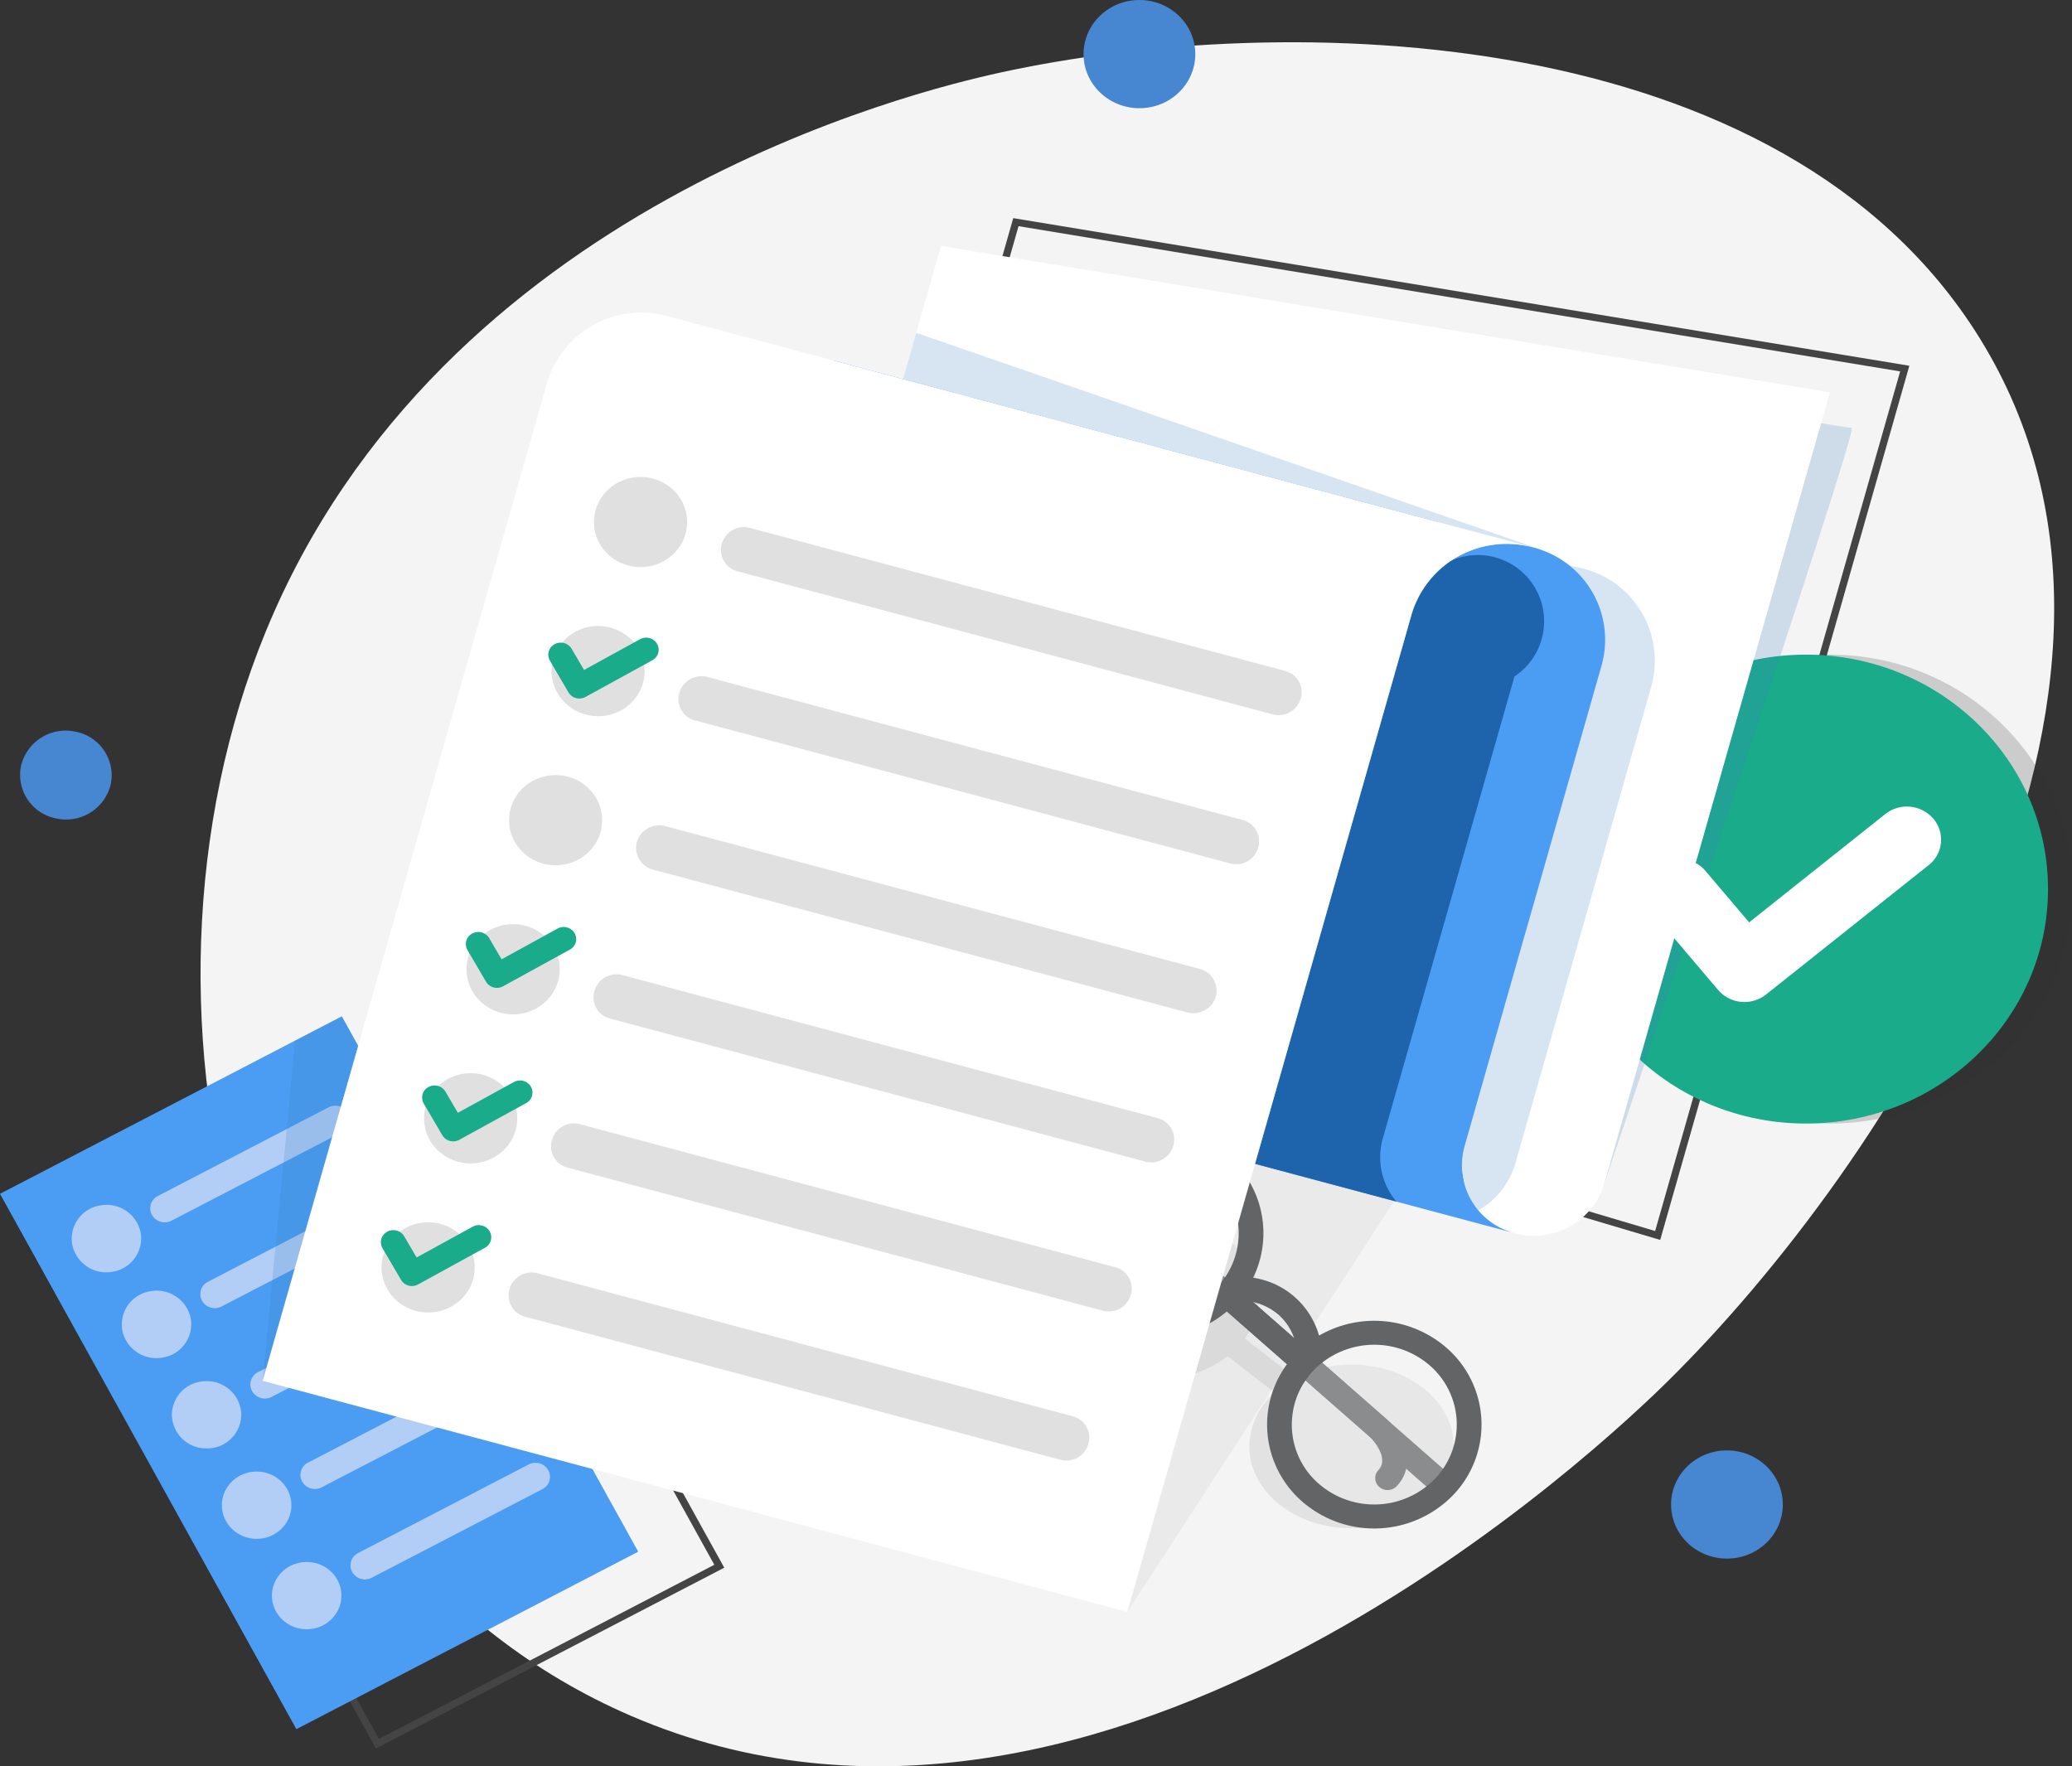 <svg xmlns="http://www.w3.org/2000/svg" width="242.706" height="206.919" viewBox="0 0 242.706 206.919">
  <rect x="0" y="0" width="242.706" height="206.919" fill="#333333" stroke="none"/>
  <g id="Group_1148" data-name="Group 1148" transform="translate(-852.152 -577.914)">
    <path id="Path_51481" data-name="Path 51481" d="M1213.719,841.7c-45.815-19.768-61.266-81.92-42.791-126.971,20.49-49.964,76.356-63.4,85.957-65.508,33.4-7.342,91.73-6.211,114.833,31.1,25.677,41.472-11.1,97.045-36.459,122.1C1328.611,809,1269.509,865.776,1213.719,841.7Z" transform="translate(-287.666 -62.783)" fill="#f4f4f4"/>
    <path id="Path_51482" data-name="Path 51482" d="M2187.371,1047.107l-101.313-30.1,25.531-89.6L2216.556,944.7Zm-100.265-30.655,99.673,29.611,28.7-100.7-103.269-17.014Z" transform="translate(-1140.75 -323.939)" fill="#444"/>
    <path id="Path_51483" data-name="Path 51483" d="M1005.4,2306.524l-.2-.366-34.919-63.08,40.795-21.182,6.814,12.306,28.308,51.14-.378.2Zm-33.961-63.106,34.311,61.983,39.284-20.4-27.9-50.408h0l-6.409-11.574-5.093,2.645Z" transform="translate(-109.21 -1523.777)" fill="#444"/>
    <ellipse id="Ellipse_202" data-name="Ellipse 202" cx="28.36" cy="27.466" rx="28.36" ry="27.466" transform="translate(1038.138 654.602)" fill="#2e2e2e" opacity="0.2" style="mix-blend-mode: multiply;isolation: isolate"/>
    <ellipse id="Ellipse_203" data-name="Ellipse 203" cx="28.36" cy="27.466" rx="28.36" ry="27.466" transform="translate(1035.33 654.602)" fill="#1aab8b"/>
    <path id="Path_51484" data-name="Path 51484" d="M3337.568,1331.655s30.134-89.4,29.277-89.4-10.073-1.66-10.073-1.66Z" transform="translate(-2297.775 -614.228)" fill="#3a7ec1" opacity="0.2" style="mix-blend-mode: multiply;isolation: isolate"/>
    <path id="Path_51485" data-name="Path 51485" d="M2601.3,2338.65l35.788-55.128-35.788-9.705Z" transform="translate(-1617.092 -1571.901)" fill="#c4c4c4" opacity="0.2" style="mix-blend-mode: multiply;isolation: isolate"/>
    <path id="Path_51486" data-name="Path 51486" d="M2522.28,2543.346a14.135,14.135,0,0,0-6.546,1.56l-5.959-4.616a8.127,8.127,0,0,0,1.6-4.783c0-5.294-5.362-9.586-11.976-9.586s-11.978,4.292-11.978,9.586,5.363,9.585,11.978,9.585a13.616,13.616,0,0,0,8.365-2.728l5.5,4.261a8.552,8.552,0,0,0-2.961,6.306c0,5.294,5.362,9.585,11.977,9.585s11.977-4.292,11.977-9.585S2528.895,2543.346,2522.28,2543.346Z" transform="translate(-1511.812 -1805.572)" fill="#a09c9c" opacity="0.2" style="mix-blend-mode: multiply;isolation: isolate"/>
    <g id="Group_1143" data-name="Group 1143" transform="translate(852.152 696.976)">
      <path id="Path_51487" data-name="Path 51487" d="M926.908,2268.975l-40.04,20.79-34.716-62.715L886.72,2209.1l5.471-2.841,6.611,11.94Z" transform="translate(-852.151 -2206.26)" fill="#4b9df4"/>
      <path id="Path_51513" data-name="Path 51513" d="M4.043,0A4.067,4.067,0,0,1,8.134,3.972,3.951,3.951,0,0,1,4.091,7.9,4.067,4.067,0,0,1,0,3.924,3.951,3.951,0,0,1,4.043,0Z" transform="translate(13.589 32.983) rotate(-10.968)" fill="#b3cef6"/>
      <path id="Path_51488" data-name="Path 51488" d="M1185.423,2490.05l-19.983,10.375a1.722,1.722,0,0,1-2.294-.67h0a1.616,1.616,0,0,1,.693-2.222l19.983-10.375a1.722,1.722,0,0,1,2.294.671h0A1.615,1.615,0,0,1,1185.423,2490.05Z" transform="translate(-1139.481 -2466.438)" fill="#b3cef6"/>
      <path id="Path_51514" data-name="Path 51514" d="M4.043,0A4.067,4.067,0,0,1,8.134,3.972,3.951,3.951,0,0,1,4.091,7.9,4.067,4.067,0,0,1,0,3.924,3.951,3.951,0,0,1,4.043,0Z" transform="translate(7.723 22.931) rotate(-10.968)" fill="#b3cef6"/>
      <path id="Path_51489" data-name="Path 51489" d="M1107.719,2352.574l-19.983,10.376a1.723,1.723,0,0,1-2.294-.671h0a1.615,1.615,0,0,1,.693-2.221l19.983-10.376a1.722,1.722,0,0,1,2.294.671h0A1.615,1.615,0,0,1,1107.719,2352.574Z" transform="translate(-1067.644 -2339.014)" fill="#b3cef6"/>
      <path id="Path_51523" data-name="Path 51523" d="M4.059,0A4.02,4.02,0,0,1,8.133,3.945,3.988,3.988,0,0,1,4.073,7.878,4.02,4.02,0,0,1,0,3.932,3.988,3.988,0,0,1,4.059,0Z" transform="translate(20.079 42.792) rotate(-0.752)" fill="#b3cef6"/>
      <path id="Path_51490" data-name="Path 51490" d="M1263.087,2634.911l-19.983,10.375a1.722,1.722,0,0,1-2.293-.671h0a1.615,1.615,0,0,1,.693-2.222l19.983-10.375a1.722,1.722,0,0,1,2.294.67h0A1.615,1.615,0,0,1,1263.087,2634.911Z" transform="translate(-1211.281 -2600.707)" fill="#b3cef6"/>
      <ellipse id="Ellipse_207" data-name="Ellipse 207" cx="4.072" cy="3.943" rx="4.072" ry="3.943" transform="translate(25.988 53.326)" fill="#b3cef6"/>
      <path id="Path_51491" data-name="Path 51491" d="M1340.749,2779.773l-19.983,10.375a1.722,1.722,0,0,1-2.294-.671h0a1.616,1.616,0,0,1,.693-2.222l19.983-10.375a1.723,1.723,0,0,1,2.294.671h0A1.615,1.615,0,0,1,1340.749,2779.773Z" transform="translate(-1283.08 -2734.977)" fill="#b3cef6"/>
      <ellipse id="Ellipse_208" data-name="Ellipse 208" cx="4.072" cy="3.943" rx="4.072" ry="3.943" transform="translate(31.851 63.918)" fill="#b3cef6"/>
      <path id="Path_51492" data-name="Path 51492" d="M1418.411,2924.635l-19.983,10.375a1.722,1.722,0,0,1-2.293-.671h0a1.615,1.615,0,0,1,.693-2.221l19.983-10.376a1.723,1.723,0,0,1,2.293.671h0A1.616,1.616,0,0,1,1418.411,2924.635Z" transform="translate(-1354.88 -2869.247)" fill="#b3cef6"/>
    </g>
    <path id="Path_51493" data-name="Path 51493" d="M1275.561,2218.2l-5.347,10.357-2.627,5.089-6.993,13.543-.917,1.775.131-1.366.994-10.429.373-3.919,1-10.462.217-2.275.276-2.906.137-1.438.675-7.067,5.471-2.841Z" transform="translate(-376.759 -1509.284)" fill="#3a7ec1" opacity="0.2" style="mix-blend-mode: multiply;isolation: isolate"/>
    <path id="Path_51494" data-name="Path 51494" d="M3415.521,1893.073a4.029,4.029,0,0,1-2.7-1.4l-7.659-9.029a3.791,3.791,0,0,1,.551-5.452,4.09,4.09,0,0,1,5.629.534l5.121,6.037,15.945-12.687a4.091,4.091,0,0,1,5.629.534,3.791,3.791,0,0,1-.551,5.452l-19.035,15.146A4.078,4.078,0,0,1,3415.521,1893.073Z" transform="translate(-2359.424 -1197.795)" fill="#fff"/>
    <g id="Group_1144" data-name="Group 1144" transform="translate(972.532 707.333)">
      <path id="Path_51495" data-name="Path 51495" d="M2556.3,2476.585a1.374,1.374,0,0,1-.1-1.984c1.392-1.488-.944-3.83-.969-3.853l-34.05-29.876a1.374,1.374,0,0,1-.1-1.984,1.483,1.483,0,0,1,2.048-.1l34.112,29.933c1.546,1.524,3.674,5.021,1.108,7.763A1.484,1.484,0,0,1,2556.3,2476.585Z" transform="translate(-2515.116 -2431.808)" fill="#636466"/>
      <path id="Path_51496" data-name="Path 51496" d="M2538.054,2510.4a1.484,1.484,0,0,0,2.048-.1c1.393-1.488,4.028.533,4.055.554l34.046,29.881a1.483,1.483,0,0,0,2.047-.1,1.374,1.374,0,0,0-.1-1.984l-34.112-29.934c-1.716-1.34-5.519-3.047-8.085-.3A1.374,1.374,0,0,0,2538.054,2510.4Z" transform="translate(-2530.713 -2495.32)" fill="#636466"/>
      <path id="Path_51515" data-name="Path 51515" d="M10.475,0A11.065,11.065,0,0,1,21.289,10.816,10.242,10.242,0,0,1,10.816,21.289,11.065,11.065,0,0,1,0,10.475,10.242,10.242,0,0,1,10.475,0Z" transform="translate(0 15.055) rotate(-45)" fill="#f2f2f2" opacity="0.28"/>
      <path id="Path_51516" data-name="Path 51516" d="M10.475,0A11.065,11.065,0,0,1,21.289,10.816,10.242,10.242,0,0,1,10.816,21.289,11.065,11.065,0,0,1,0,10.475,10.242,10.242,0,0,1,10.475,0Z" transform="translate(25.544 37.47) rotate(-45)" fill="#f2f2f2" opacity="0.28"/>
      <path id="Path_51497" data-name="Path 51497" d="M2526.226,2413.02a12.911,12.911,0,0,0-14.907-1.409,9.455,9.455,0,0,0-7.722-6.776,11.915,11.915,0,0,0-2.914-14.23,12.874,12.874,0,0,0-17.75.847,11.914,11.914,0,0,0,.875,17.19,12.613,12.613,0,0,0,5.833,2.883,12.359,12.359,0,0,0,3.434.234,12.693,12.693,0,0,0,8.482-3.964c.09-.1.188-.2.272-.3.294.006.583.019.872.045a6.938,6.938,0,0,1,3.874,1.631,6.561,6.561,0,0,1,2.056,3.573,6.974,6.974,0,0,1,.125.842c-.1.091-.188.188-.28.285a11.92,11.92,0,0,0-2.661,11.851,12.026,12.026,0,0,0,3.536,5.339,12.867,12.867,0,0,0,17.75-.847A11.92,11.92,0,0,0,2526.226,2413.02Zm-34.429-4.05a9.752,9.752,0,0,1-6.042-2.409,9.159,9.159,0,0,1-.673-13.223,9.9,9.9,0,0,1,13.653-.652,9.166,9.166,0,0,1,1.58,12.087l-.006.007a8.864,8.864,0,0,1-.9,1.13,8.39,8.39,0,0,1-.606.593,9.569,9.569,0,0,1-4.613,2.281A9.989,9.989,0,0,1,2491.8,2408.97Zm19.5,20.006a9.136,9.136,0,0,1-3.113-7.911,9,9,0,0,1,1.89-4.67,8.393,8.393,0,0,1,.549-.643,9.027,9.027,0,0,1,1.073-.979l.006-.007a9.924,9.924,0,0,1,12.575.334,9.166,9.166,0,0,1,.673,13.224A9.892,9.892,0,0,1,2511.3,2428.977Z" transform="translate(-2477.19 -2384.569)" fill="#636466"/>
    </g>
    <g id="Group_1147" data-name="Group 1147" transform="translate(882.918 606.723)">
      <path id="Path_51498" data-name="Path 51498" d="M2185.835,989.075l-26.439,92.769a8.617,8.617,0,0,1-14.095,3.724,8.048,8.048,0,0,1-2.279-8.1l4.788-16.8-84.914-22.694,18.82-66.053Z" transform="translate(-2002.255 -971.92)" fill="#fff"/>
      <path id="Path_51499" data-name="Path 51499" d="M2320.742,1136.618l-.591,2.075-74.676-19.958,2.134-7.489C2260.353,1115.619,2320.742,1136.618,2320.742,1136.618Z" transform="translate(-2171.049 -1101.059)" fill="#3a7ec1" opacity="0.2" style="mix-blend-mode: multiply;isolation: isolate"/>
      <path id="Path_51500" data-name="Path 51500" d="M3079.789,1483.486a11.841,11.841,0,0,0-7.526.465l-11.086,38.907,11.94,3.191-7.182,25.206a8.9,8.9,0,0,0,1.033,7.765,9.489,9.489,0,0,0,5.077-6.321l7.132-25.03,8.531-29.942.139-.487A11.146,11.146,0,0,0,3079.789,1483.486Z" transform="translate(-2925.169 -1445.706)" fill="#3a7ec1" opacity="0.2" style="mix-blend-mode: multiply;isolation: isolate"/>
      <path id="Path_51501" data-name="Path 51501" d="M1995.709,1257.638l-89.87-24.019a11.435,11.435,0,0,1-8.268-14.114l18.27-64.12,70.842,18.933-3.072,10.78a11.15,11.15,0,0,1,4.606-6.251c.267-.178.543-.346.825-.5a11.842,11.842,0,0,1,8.771-1.053,11.145,11.145,0,0,1,8.058,13.754l-16.09,56.472A8.2,8.2,0,0,0,1995.709,1257.638Z" transform="translate(-1849.013 -1141.971)" fill="#4b9df4"/>
      <path id="Path_51502" data-name="Path 51502" d="M2816,1551.373l-16.572-4.429,18.421-64.651a7.759,7.759,0,1,1,11.965,7.562l-15.423,54.127A8.025,8.025,0,0,0,2816,1551.373Z" transform="translate(-2683.184 -1439.414)" fill="#1e64ad"/>
      <g id="Group_1146" data-name="Group 1146" transform="translate(0 7.826)">
        <path id="Path_51503" data-name="Path 51503" d="M1360.955,1231.149l33.308-116.9a11.6,11.6,0,0,1,14.2-7.806l-101.375-27.094A11.51,11.51,0,0,0,1293,1087.1l-33.331,116.98Z" transform="translate(-1259.666 -1078.949)" fill="#fff"/>
        <g id="Group_1145" data-name="Group 1145" transform="translate(11.792 16.924)">
          <path id="Path_51517" data-name="Path 51517" d="M5.285,0a5.583,5.583,0,0,1,5.456,5.456,5.167,5.167,0,0,1-5.284,5.284A5.583,5.583,0,0,1,0,5.285,5.167,5.167,0,0,1,5.285,0Z" transform="translate(24.88 7.596) rotate(-45)" fill="#e0e0e0"/>
          <path id="Path_51504" data-name="Path 51504" d="M2035.25,1444.327l-62.664-16.748a2.584,2.584,0,0,1-1.863-3.18l.031-.109a2.689,2.689,0,0,1,3.283-1.8l62.664,16.748a2.583,2.583,0,0,1,1.863,3.18l-.031.109A2.689,2.689,0,0,1,2035.25,1444.327Z" transform="translate(-1928.743 -1414.205)" fill="#e0e0e0"/>
          <ellipse id="Ellipse_212" data-name="Ellipse 212" cx="5.456" cy="5.284" rx="5.456" ry="5.284" transform="translate(22.044 19.775)" fill="#e0e0e0"/>
          <path id="Path_51505" data-name="Path 51505" d="M1969.339,1683.174l-62.663-16.747a2.585,2.585,0,0,1-1.864-3.18l.031-.109a2.689,2.689,0,0,1,3.284-1.8l62.664,16.747a2.585,2.585,0,0,1,1.863,3.18l-.031.109A2.689,2.689,0,0,1,1969.339,1683.174Z" transform="translate(-1867.808 -1635.588)" fill="#e0e0e0"/>
          <ellipse id="Ellipse_213" data-name="Ellipse 213" cx="5.456" cy="5.284" rx="5.456" ry="5.284" transform="translate(17.068 37.24)" fill="#e0e0e0"/>
          <path id="Path_51518" data-name="Path 51518" d="M2.744.524,67.488,0a2.633,2.633,0,0,1,2.7,2.626A2.74,2.74,0,0,1,67.444,5.3L2.7,5.821A2.633,2.633,0,0,1,0,3.195H0A2.74,2.74,0,0,1,2.744.524Z" transform="translate(32.893 41.988) rotate(15.427)" fill="#e0e0e0"/>
          <path id="Path_51519" data-name="Path 51519" d="M5.285,0a5.583,5.583,0,0,1,5.456,5.456,5.167,5.167,0,0,1-5.284,5.284A5.583,5.583,0,0,1,0,5.285,5.167,5.167,0,0,1,5.285,0Z" transform="translate(9.952 59.988) rotate(-45)" fill="#e0e0e0"/>
          <path id="Path_51506" data-name="Path 51506" d="M1837.518,2160.868l-62.663-16.747a2.584,2.584,0,0,1-1.863-3.18l.031-.11a2.689,2.689,0,0,1,3.283-1.8l62.663,16.748a2.583,2.583,0,0,1,1.863,3.18l-.031.109A2.689,2.689,0,0,1,1837.518,2160.868Z" transform="translate(-1745.939 -2078.354)" fill="#e0e0e0"/>
          <path id="Path_51520" data-name="Path 51520" d="M5.285,0a5.583,5.583,0,0,1,5.456,5.456,5.167,5.167,0,0,1-5.284,5.284A5.583,5.583,0,0,1,0,5.285,5.167,5.167,0,0,1,5.285,0Z" transform="translate(4.976 77.452) rotate(-45)" fill="#e0e0e0"/>
          <path id="Path_51507" data-name="Path 51507" d="M1771.607,2399.714l-62.663-16.747a2.585,2.585,0,0,1-1.864-3.18l.031-.11a2.689,2.689,0,0,1,3.283-1.8l62.664,16.747a2.584,2.584,0,0,1,1.863,3.18l-.031.109A2.689,2.689,0,0,1,1771.607,2399.714Z" transform="translate(-1685.004 -2299.736)" fill="#e0e0e0"/>
          <path id="Path_51521" data-name="Path 51521" d="M5.285,0a5.583,5.583,0,0,1,5.456,5.456,5.167,5.167,0,0,1-5.284,5.284A5.583,5.583,0,0,1,0,5.285,5.167,5.167,0,0,1,5.285,0Z" transform="translate(0 94.916) rotate(-45)" fill="#e0e0e0"/>
          <path id="Path_51508" data-name="Path 51508" d="M1705.7,2638.561l-62.663-16.747a2.584,2.584,0,0,1-1.863-3.18l.031-.11a2.689,2.689,0,0,1,3.283-1.8l62.664,16.748a2.584,2.584,0,0,1,1.863,3.18l-.031.109A2.689,2.689,0,0,1,1705.7,2638.561Z" transform="translate(-1624.069 -2521.119)" fill="#e0e0e0"/>
          <path id="Path_51509" data-name="Path 51509" d="M1706.081,1606.565a1.453,1.453,0,0,1-.883-.666l-2.176-3.714a1.392,1.392,0,0,1,.55-1.93,1.488,1.488,0,0,1,1.992.532l1.455,2.484,6.559-3.6a1.488,1.488,0,0,1,1.993.533,1.392,1.392,0,0,1-.55,1.93l-7.83,4.3A1.5,1.5,0,0,1,1706.081,1606.565Z" transform="translate(-1681.166 -1578.346)" fill="#1aab8b"/>
          <path id="Path_51510" data-name="Path 51510" d="M1578.15,2070.16a1.455,1.455,0,0,1-.882-.666l-2.176-3.714a1.392,1.392,0,0,1,.55-1.93,1.488,1.488,0,0,1,1.993.532l1.455,2.483,6.558-3.6a1.488,1.488,0,0,1,1.992.532,1.392,1.392,0,0,1-.55,1.93l-7.83,4.3A1.5,1.5,0,0,1,1578.15,2070.16Z" transform="translate(-1562.893 -2008.044)" fill="#1aab8b"/>
          <path id="Path_51511" data-name="Path 51511" d="M1510.294,2316.057a1.45,1.45,0,0,1-.882-.666l-2.176-3.714a1.393,1.393,0,0,1,.55-1.93,1.488,1.488,0,0,1,1.993.533l1.455,2.483,6.558-3.6a1.488,1.488,0,0,1,1.993.533,1.391,1.391,0,0,1-.55,1.929l-7.83,4.3A1.5,1.5,0,0,1,1510.294,2316.057Z" transform="translate(-1500.16 -2235.961)" fill="#1aab8b"/>
          <path id="Path_51512" data-name="Path 51512" d="M1446.328,2547.854a1.453,1.453,0,0,1-.882-.666l-2.176-3.714a1.393,1.393,0,0,1,.55-1.93,1.488,1.488,0,0,1,1.992.532l1.455,2.483,6.559-3.6a1.487,1.487,0,0,1,1.992.532,1.392,1.392,0,0,1-.55,1.93l-7.83,4.3A1.5,1.5,0,0,1,1446.328,2547.854Z" transform="translate(-1441.024 -2450.809)" fill="#1aab8b"/>
        </g>
      </g>
    </g>
    <ellipse id="Ellipse_217" data-name="Ellipse 217" cx="6.545" cy="6.338" rx="6.545" ry="6.338" transform="translate(979.075 577.914)" fill="#4786d1"/>
    <path id="Path_51522" data-name="Path 51522" d="M5.171,0a5.371,5.371,0,0,1,5.242,5.4,5.2,5.2,0,0,1-5.171,5.325A5.371,5.371,0,0,1,0,5.325,5.2,5.2,0,0,1,5.171,0Z" transform="translate(853.522 672.658) rotate(-77.715)" fill="#4786d1"/>
    <ellipse id="Ellipse_219" data-name="Ellipse 219" cx="6.545" cy="6.338" rx="6.545" ry="6.338" transform="translate(1047.895 747.825)" fill="#4786d1"/>
  </g>
</svg>
